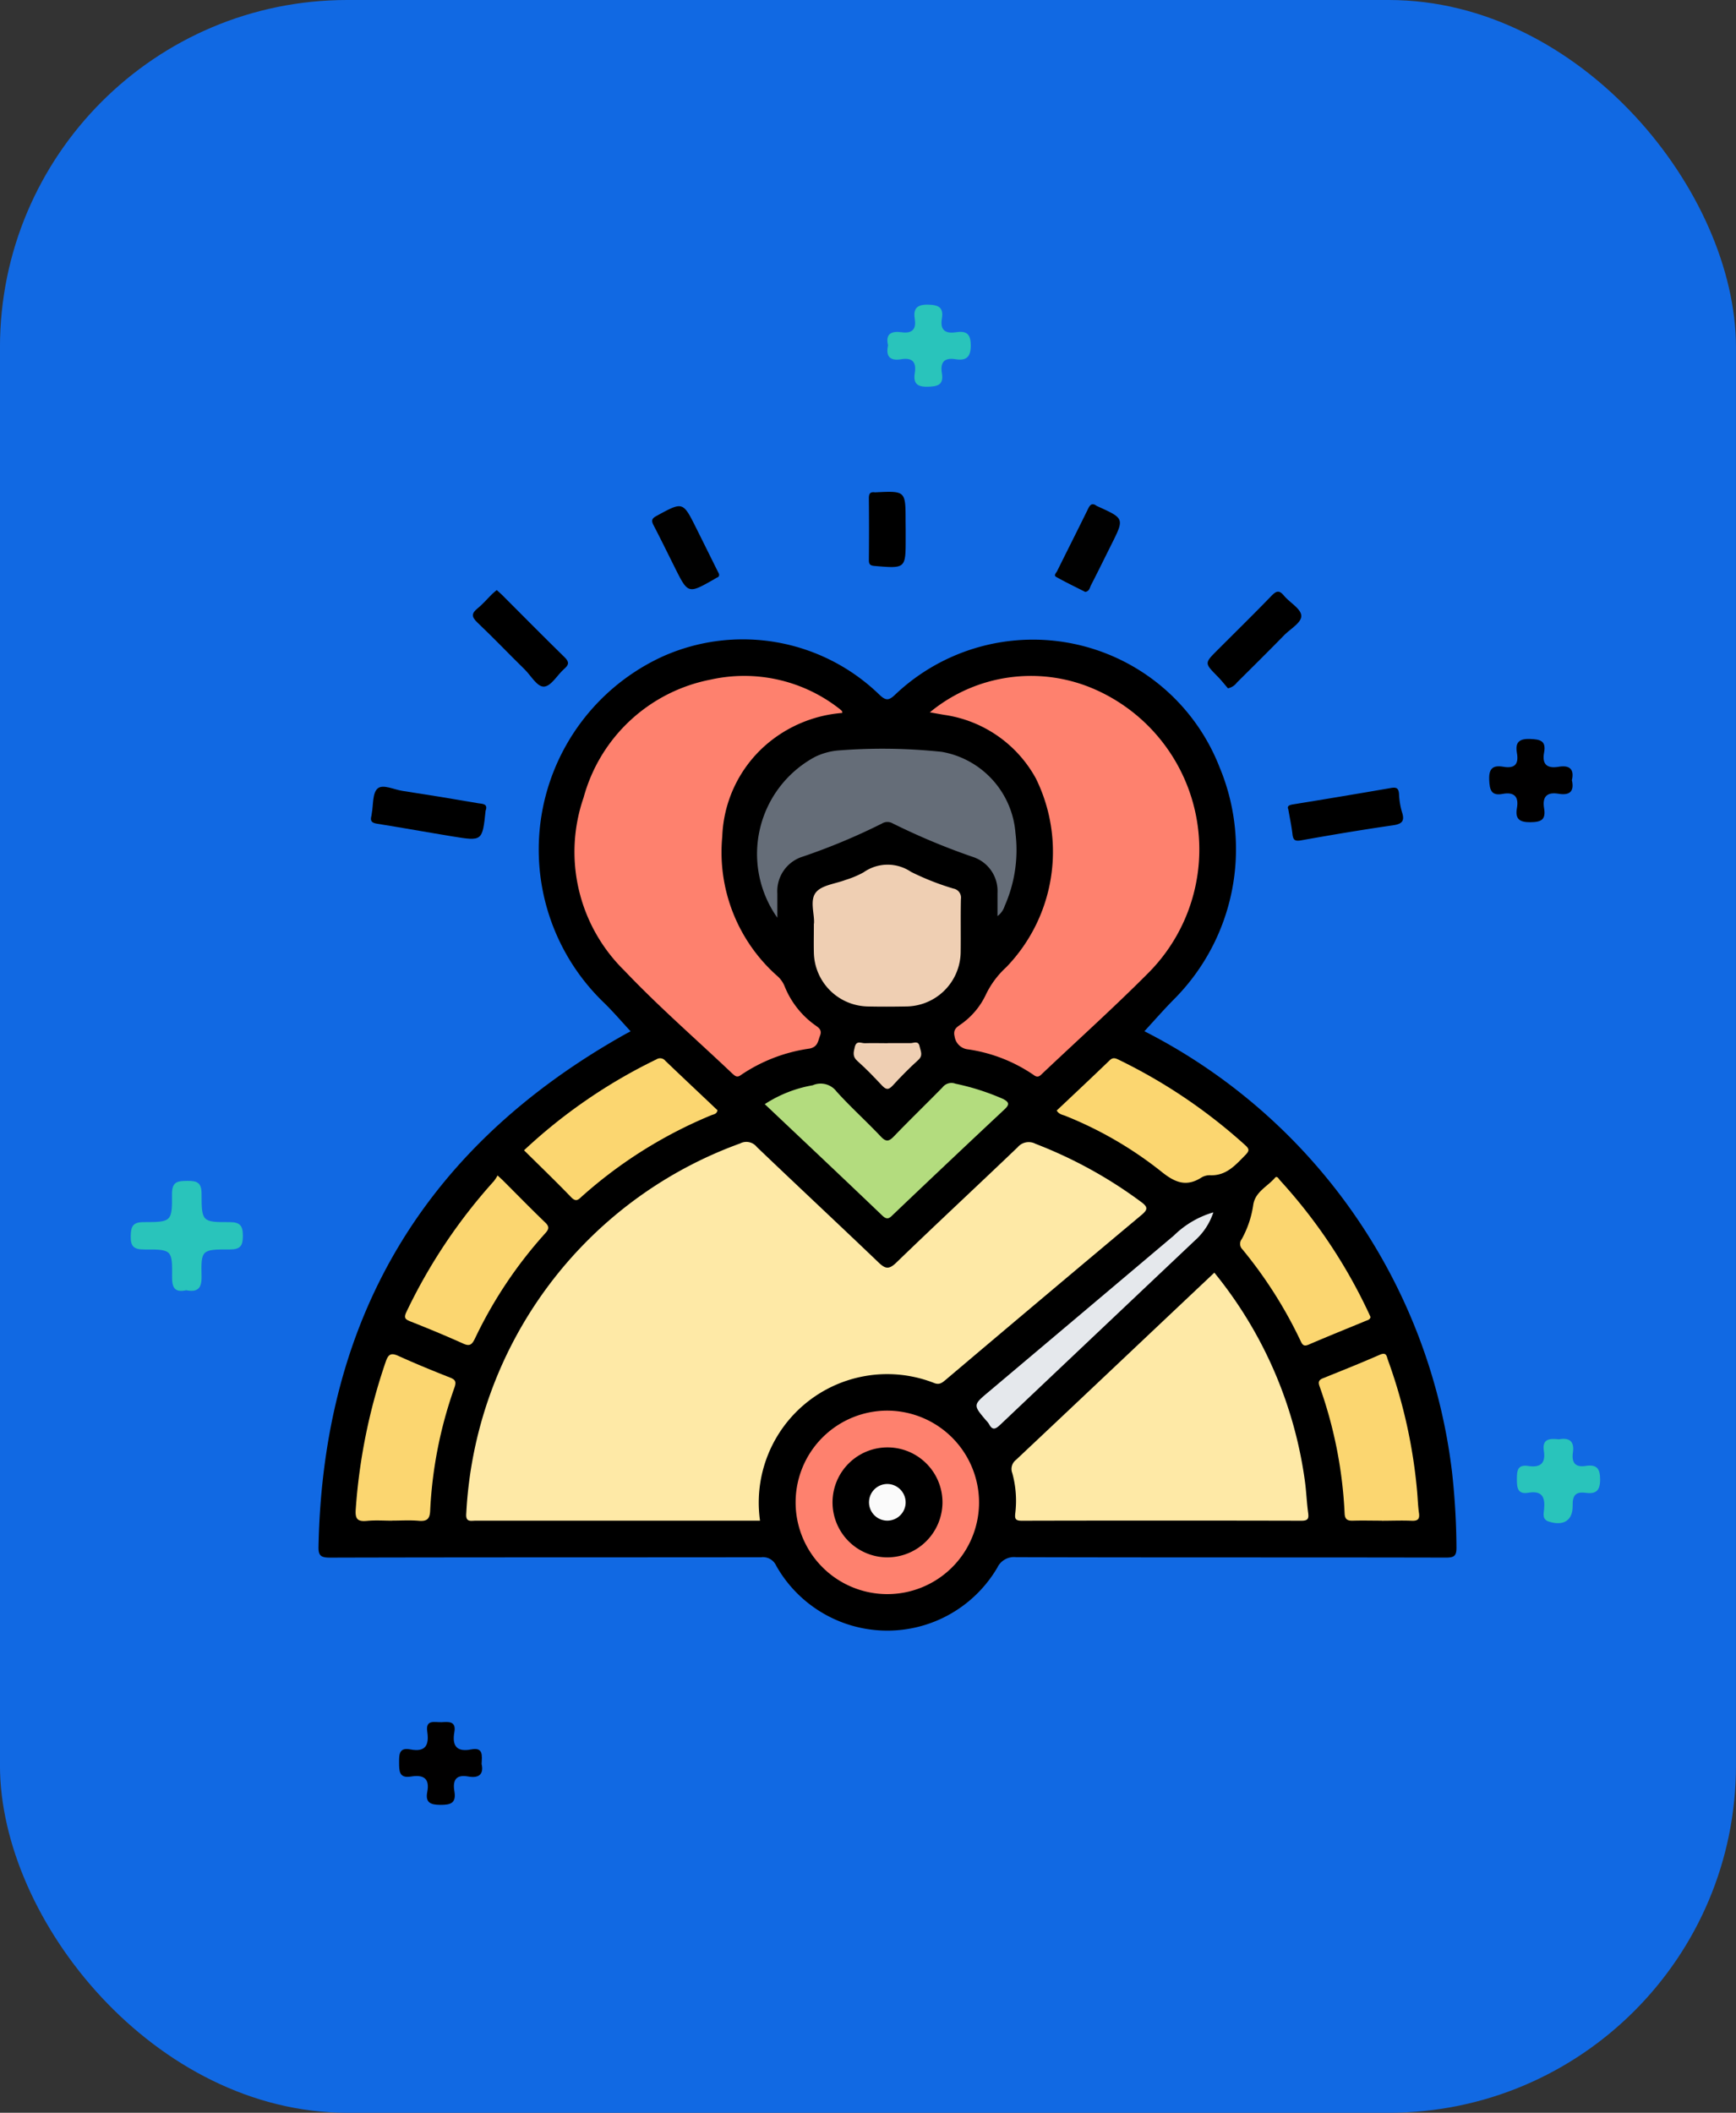 <svg xmlns="http://www.w3.org/2000/svg" xmlns:xlink="http://www.w3.org/1999/xlink" width="60" height="73" viewBox="0 0 60 73">
  <rect x="0" y="0" width="60" height="73" fill="#333333" stroke="none"/>
  <defs>
    <clipPath id="clip-path">
      <rect id="Rectángulo_37914" data-name="Rectángulo 37914" width="39.338" height="39.342" fill="none"/>
    </clipPath>
  </defs>
  <g id="Grupo_157737" data-name="Grupo 157737" transform="translate(0.146 0.035)">
    <g id="Grupo_156377" data-name="Grupo 156377" transform="translate(-0.178 0)">
      <rect id="Rectángulo_36766" data-name="Rectángulo 36766" width="60" height="73" rx="12" transform="translate(0.031 -0.035)" fill="#1169e3"/>
    </g>
    <g id="Grupo_156647" data-name="Grupo 156647" transform="translate(4.372 10.491)">
      <g id="Grupo_156582" data-name="Grupo 156582">
        <path id="Trazado_127053" data-name="Trazado 127053" d="M15.232,123.416c-.4.088-.489-.1-.485-.469.01-.929-.006-.945-.967-.94-.358,0-.469-.109-.462-.463.007-.33.067-.483.447-.482.964,0,.989-.016.979-.978,0-.435.209-.443.532-.447s.49.051.49.437c0,.975.02.992.972.988.368,0,.455.131.456.473s-.086.473-.455.471c-.971-.005-.994.013-.973.932.01.427-.148.552-.535.477" transform="translate(-13.318 -89.361)" fill="#29c4bb"/>
        <path id="Trazado_127054" data-name="Trazado 127054" d="M213.435,151.158c.355-.068.552.05.494.452-.049.337.067.524.44.466s.5.077.5.469c0,.411-.165.506-.515.459-.335-.045-.441.1-.434.433.011.522-.312.722-.817.564-.24-.075-.187-.266-.172-.417.042-.412-.052-.665-.539-.582-.377.064-.4-.172-.4-.461s.012-.523.394-.464c.412.064.607-.087.538-.522-.065-.416.2-.434.509-.4" transform="translate(-164.083 -111.951)" fill="#29c4bb"/>
        <path id="Trazado_127055" data-name="Trazado 127055" d="M210.308,69.062c.092.4-.089.532-.461.469-.4-.068-.567.1-.5.5s-.1.479-.474.483-.532-.111-.465-.487c.072-.4-.1-.566-.494-.491s-.449-.138-.464-.485c-.018-.407.14-.514.495-.452.386.067.53-.092.464-.469-.063-.361.054-.506.455-.492.354.013.559.063.483.469s.1.559.5.492c.372-.063.553.071.46.467" transform="translate(-160.498 -52.631)" fill="#010000"/>
        <path id="Trazado_127056" data-name="Trazado 127056" d="M54.631,186.433c.087.37-.1.506-.465.439-.434-.079-.537.147-.474.513.069.407-.128.47-.485.467-.341,0-.525-.079-.453-.447.094-.483-.148-.6-.564-.531s-.407-.2-.409-.489.006-.524.392-.448c.519.1.651-.146.581-.611-.067-.445.272-.317.5-.33s.506-.045.437.34c-.086.477.081.7.585.6.421-.081.37.213.357.495" transform="translate(-42.505 -136.017)" fill="#010000"/>
        <path id="Trazado_127057" data-name="Trazado 127057" d="M121.783,17.224c-.1-.422.134-.5.479-.453s.5-.1.445-.449.05-.514.457-.506c.374.008.544.1.479.488s.115.521.484.466c.342-.051.513.031.515.448s-.159.542-.532.483c-.394-.063-.527.117-.466.484.069.412-.153.46-.5.467-.371.008-.492-.132-.437-.472.06-.373-.078-.543-.467-.478s-.542-.093-.457-.479" transform="translate(-95.608 -15.816)" fill="#29c4bb"/>
      </g>
      <g id="Grupo_158093" data-name="Grupo 158093" transform="translate(6.482 6.474)">
        <g id="Grupo_158093-2" data-name="Grupo 158093" clip-path="url(#clip-path)">
          <path id="Trazado_132390" data-name="Trazado 132390" d="M10.8,31.711c-.309-.334-.6-.675-.919-.987a7.337,7.337,0,0,1,2.011-11.964,6.78,6.78,0,0,1,7.486,1.3c.233.226.336.233.574,0a6.921,6.921,0,0,1,11.2,2.524,7.347,7.347,0,0,1-1.58,8.019c-.352.355-.68.733-1.019,1.1A19.716,19.716,0,0,1,39.183,46.916a24.518,24.518,0,0,1,.155,2.609c.005.3-.068.366-.365.365-4.954-.011-9.908,0-14.862-.015a.636.636,0,0,0-.641.361,4.409,4.409,0,0,1-7.643-.066.5.5,0,0,0-.518-.292c-4.967.006-9.935,0-14.9.013-.328,0-.412-.073-.4-.4Q.254,37.617,10.6,31.81c.069-.039.14-.073.209-.111.009,0,.013-.017-.008.012" transform="translate(0 -13.072)"/>
          <path id="Trazado_132391" data-name="Trazado 132391" d="M10.46,37.145c-.111,1.057-.112,1.062-1.133.895-.872-.142-1.74-.3-2.613-.439-.2-.03-.249-.1-.2-.277.007-.025.006-.052.011-.078.057-.3.02-.7.2-.861s.565.035.858.08q1.309.2,2.615.427c.142.024.352.009.264.253" transform="translate(-4.676 -26.139)"/>
          <path id="Trazado_132392" data-name="Trazado 132392" d="M119.577,37.181c-.034-.106.053-.135.2-.158q1.678-.271,3.352-.561c.188-.033.266,0,.282.2a2.645,2.645,0,0,0,.1.624c.109.326,0,.421-.323.467-1.056.152-2.108.33-3.159.517-.21.038-.276-.006-.3-.209-.031-.274-.09-.546-.147-.877" transform="translate(-86.058 -26.235)"/>
          <path id="Trazado_132393" data-name="Trazado 132393" d="M19.89,12.1c.07.063.131.113.186.168.719.719,1.433,1.443,2.16,2.153.168.164.151.26-.011.4-.238.208-.443.59-.69.614s-.46-.382-.685-.6c-.548-.535-1.075-1.091-1.631-1.617-.207-.2-.2-.315.011-.487.184-.149.339-.333.508-.5.045-.044.1-.082.152-.131" transform="translate(-13.723 -8.712)"/>
          <path id="Trazado_132394" data-name="Trazado 132394" d="M110.4,15.637c-.106-.122-.228-.279-.367-.42-.449-.456-.451-.454-.006-.9.626-.626,1.257-1.245,1.873-1.881.164-.169.266-.207.43-.008.2.242.585.448.6.692s-.383.46-.6.685c-.535.548-1.08,1.086-1.623,1.626a.52.52,0,0,1-.308.2" transform="translate(-78.955 -8.849)"/>
          <path id="Trazado_132395" data-name="Trazado 132395" d="M43.475,4.1a.089.089,0,0,1-.059.122,1.1,1.1,0,0,0-.1.058c-.907.516-.907.516-1.371-.414-.241-.482-.477-.966-.726-1.444-.083-.159-.074-.233.1-.327.914-.5.911-.5,1.37.417.229.458.456.917.684,1.376l.106.211" transform="translate(-29.628 -1.269)" fill="#010101"/>
          <path id="Trazado_132396" data-name="Trazado 132396" d="M91.881,4.523c-.327-.166-.671-.331-1-.516-.094-.052.006-.142.036-.2.355-.719.718-1.433,1.07-2.153.073-.151.147-.21.295-.1a.173.173,0,0,0,.036.017c.924.418.924.418.477,1.312-.235.47-.466.943-.707,1.41-.044.086-.055.212-.2.234" transform="translate(-65.38 -1.075)" fill="#010101"/>
          <path id="Trazado_132397" data-name="Trazado 132397" d="M69.175,1.287V1.6c0,1.05,0,1.045-1.072.955-.154-.013-.2-.053-.2-.205q.01-1.07,0-2.14c0-.156.05-.219.2-.2a.233.233,0,0,0,.04,0c1.029-.049,1.029-.049,1.029.993Z" transform="translate(-48.873 0)"/>
          <path id="Trazado_132398" data-name="Trazado 132398" d="M28.4,93.209H18.575c-.174,0-.358.066-.327-.261A14.377,14.377,0,0,1,27.71,80.176a.461.461,0,0,1,.58.122c1.394,1.333,2.805,2.648,4.2,3.983.235.226.36.263.62.012,1.386-1.341,2.8-2.652,4.194-3.986a.5.5,0,0,1,.618-.119A15.427,15.427,0,0,1,41.577,82.2c.239.175.224.265.006.448q-3.388,2.835-6.76,5.689c-.121.1-.219.193-.414.112A4.44,4.44,0,0,0,28.4,93.209" transform="translate(-13.132 -57.667)" fill="#fee9a6"/>
          <path id="Trazado_132399" data-name="Trazado 132399" d="M40.877,23.943A4.577,4.577,0,0,0,38.2,25.078a4.41,4.41,0,0,0-1.474,3.139,5.707,5.707,0,0,0,1.914,4.826.943.943,0,0,1,.244.352A3.035,3.035,0,0,0,39.92,34.72c.131.094.266.168.185.376-.074.19-.073.382-.359.444a5.608,5.608,0,0,0-2.378.916c-.133.1-.206.027-.3-.058-1.246-1.182-2.547-2.311-3.728-3.555a5.739,5.739,0,0,1-1.407-5.975,5.667,5.667,0,0,1,4.39-4.076,5.333,5.333,0,0,1,4.42.983,1.165,1.165,0,0,1,.118.1c.008.007.005.025.012.065" transform="translate(-22.763 -16.31)" fill="#fe816e"/>
          <path id="Trazado_132400" data-name="Trazado 132400" d="M75.424,23.909a5.484,5.484,0,0,1,5.7-.793,6.044,6.044,0,0,1,1.833,9.816c-1.174,1.179-2.413,2.293-3.622,3.436-.094.089-.169.193-.325.072a5.372,5.372,0,0,0-2.264-.884.521.521,0,0,1-.466-.439c-.072-.283.114-.347.26-.46a2.594,2.594,0,0,0,.822-1,3.092,3.092,0,0,1,.7-.939,5.737,5.737,0,0,0,1.027-6.52,4.31,4.31,0,0,0-3.17-2.2l-.494-.087" transform="translate(-54.285 -16.298)" fill="#fe816e"/>
          <path id="Trazado_132401" data-name="Trazado 132401" d="M92.5,96.248a14.489,14.489,0,0,1,3.127,7.192c.051.366.063.737.113,1.1.027.2,0,.277-.229.277q-4.835-.011-9.67,0c-.229,0-.244-.077-.221-.273a3.59,3.59,0,0,0-.106-1.375.393.393,0,0,1,.124-.45c2.281-2.145,4.555-4.3,6.862-6.474" transform="translate(-61.528 -69.273)" fill="#fee9a6"/>
          <path id="Trazado_132402" data-name="Trazado 132402" d="M54.854,37.484a3.81,3.81,0,0,1,1.3-5.551,2.259,2.259,0,0,1,.835-.226,19.394,19.394,0,0,1,3.554.05,3.09,3.09,0,0,1,2.544,2.81,4.776,4.776,0,0,1-.373,2.515.7.7,0,0,1-.248.35c0-.291,0-.547,0-.8a1.238,1.238,0,0,0-.859-1.247,23.147,23.147,0,0,1-2.769-1.159.363.363,0,0,0-.369.009,21.641,21.641,0,0,1-2.734,1.142,1.249,1.249,0,0,0-.878,1.274c0,.248,0,.5,0,.837" transform="translate(-38.99 -22.779)" fill="#656d78"/>
          <path id="Trazado_132403" data-name="Trazado 132403" d="M61.013,47.985c.027-.316-.156-.8.065-1.077.2-.256.678-.3,1.032-.436a3.26,3.26,0,0,0,.617-.26,1.44,1.44,0,0,1,1.639-.017,9.085,9.085,0,0,0,1.467.578.319.319,0,0,1,.258.365c-.013.607,0,1.215-.008,1.822a1.9,1.9,0,0,1-1.9,1.886c-.436.008-.871.01-1.307,0a1.9,1.9,0,0,1-1.867-1.874c-.007-.3,0-.607,0-.988" transform="translate(-43.88 -33.071)" fill="#efcfb3"/>
          <path id="Trazado_132404" data-name="Trazado 132404" d="M65.208,116.443a3.17,3.17,0,1,1-3.148-3.2,3.179,3.179,0,0,1,3.148,3.2" transform="translate(-42.37 -81.503)" fill="#fe816e"/>
          <path id="Trazado_132405" data-name="Trazado 132405" d="M55.067,73.589a4.408,4.408,0,0,1,1.657-.652.685.685,0,0,1,.822.215c.486.539,1.029,1.026,1.528,1.554.186.2.288.172.461-.009.55-.571,1.12-1.122,1.675-1.688a.39.39,0,0,1,.448-.126,8.272,8.272,0,0,1,1.652.53c.213.115.216.195.039.36q-1.924,1.8-3.833,3.62c-.117.111-.2.225-.382.052-1.345-1.287-2.7-2.563-4.068-3.856" transform="translate(-39.634 -52.439)" fill="#b3dc7e"/>
          <path id="Trazado_132406" data-name="Trazado 132406" d="M25.4,72.987a18.454,18.454,0,0,1,4.575-3.14.231.231,0,0,1,.307.052c.6.575,1.206,1.143,1.8,1.706-.022.138-.13.139-.208.171a15.711,15.711,0,0,0-4.469,2.8c-.119.106-.2.22-.374.041-.53-.549-1.08-1.079-1.635-1.628" transform="translate(-18.285 -50.245)" fill="#fbd670"/>
          <path id="Trazado_132407" data-name="Trazado 132407" d="M91.051,71.615c.609-.575,1.226-1.152,1.833-1.738.115-.111.2-.075.312-.022a18.666,18.666,0,0,1,4.381,2.959c.151.137.127.2,0,.333-.343.349-.661.722-1.217.7a.558.558,0,0,0-.3.077c-.543.35-.946.158-1.412-.222a13.237,13.237,0,0,0-3.275-1.9c-.1-.044-.237-.052-.317-.191" transform="translate(-65.533 -50.24)" fill="#fbd670"/>
          <path id="Trazado_132408" data-name="Trazado 132408" d="M125.571,112.009c-.33,0-.66-.009-.989,0-.187.007-.289-.029-.3-.248a15.152,15.152,0,0,0-.868-4.4c-.05-.142-.025-.214.118-.272.659-.265,1.319-.529,1.969-.814.233-.1.231.053.279.186a17.9,17.9,0,0,1,1.011,4.577c.02.237.027.475.061.709.031.216-.049.274-.256.265-.342-.015-.686,0-1.029,0" transform="translate(-88.809 -76.467)" fill="#fbd670"/>
          <path id="Trazado_132409" data-name="Trazado 132409" d="M5.875,112.053c-.29,0-.582-.022-.87.006-.324.031-.42-.055-.394-.4a19.919,19.919,0,0,1,1.037-5.1c.089-.258.182-.316.437-.2.587.266,1.183.511,1.783.747.191.075.224.147.155.347a14.775,14.775,0,0,0-.839,4.248c-.012.3-.117.38-.4.355-.3-.026-.606-.006-.909-.006" transform="translate(-3.316 -76.51)" fill="#fbd670"/>
          <path id="Trazado_132410" data-name="Trazado 132410" d="M13.88,84.245c.1.091.147.134.194.18.486.485.965.976,1.46,1.452.155.149.119.235-.006.374A15.075,15.075,0,0,0,13.1,89.888c-.1.2-.174.274-.4.171-.6-.27-1.208-.522-1.82-.764-.182-.072-.247-.12-.148-.327a18.84,18.84,0,0,1,3.023-4.522,1.471,1.471,0,0,0,.131-.2" transform="translate(-7.687 -60.634)" fill="#fbd670"/>
          <path id="Trazado_132411" data-name="Trazado 132411" d="M118.188,89.277c-.018.09-.1.105-.169.133-.656.272-1.315.536-1.967.817-.151.065-.209.024-.268-.1a15.246,15.246,0,0,0-2.026-3.194.263.263,0,0,1-.022-.348,3.473,3.473,0,0,0,.4-1.191c.071-.45.491-.627.75-.929.073-.085.131.038.175.087a18.237,18.237,0,0,1,3.08,4.616c.017.036.032.072.05.112" transform="translate(-81.82 -60.769)" fill="#fbd670"/>
          <path id="Trazado_132412" data-name="Trazado 132412" d="M89.363,88.8a2.239,2.239,0,0,1-.652.986q-3.352,3.169-6.7,6.34c-.165.157-.278.23-.406-.018a.719.719,0,0,0-.1-.122c-.452-.535-.449-.531.11-1Q84.808,92.295,88,89.6a3.248,3.248,0,0,1,1.363-.8" transform="translate(-58.427 -63.911)" fill="#e5e8ec"/>
          <path id="Trazado_132413" data-name="Trazado 132413" d="M67.205,67.89c.262,0,.525,0,.788,0,.115,0,.272-.1.315.116.033.16.129.306-.046.465-.311.282-.607.582-.891.892-.154.168-.243.119-.374-.02-.269-.287-.543-.573-.838-.834-.178-.157-.136-.3-.09-.49.059-.236.224-.122.347-.126.263-.009.525,0,.788,0" transform="translate(-47.524 -48.848)" fill="#efcfb3"/>
          <path id="Trazado_132414" data-name="Trazado 132414" d="M65.283,121.571A1.9,1.9,0,1,1,67.2,119.7a1.91,1.91,0,0,1-1.913,1.871" transform="translate(-45.626 -84.761)"/>
          <path id="Trazado_132415" data-name="Trazado 132415" d="M69.185,122.941a.633.633,0,1,1-.609-.646.639.639,0,0,1,.609.646" transform="translate(-48.884 -88.02)" fill="#fbfbfb"/>
        </g>
      </g>
    </g>
  </g>
</svg>

